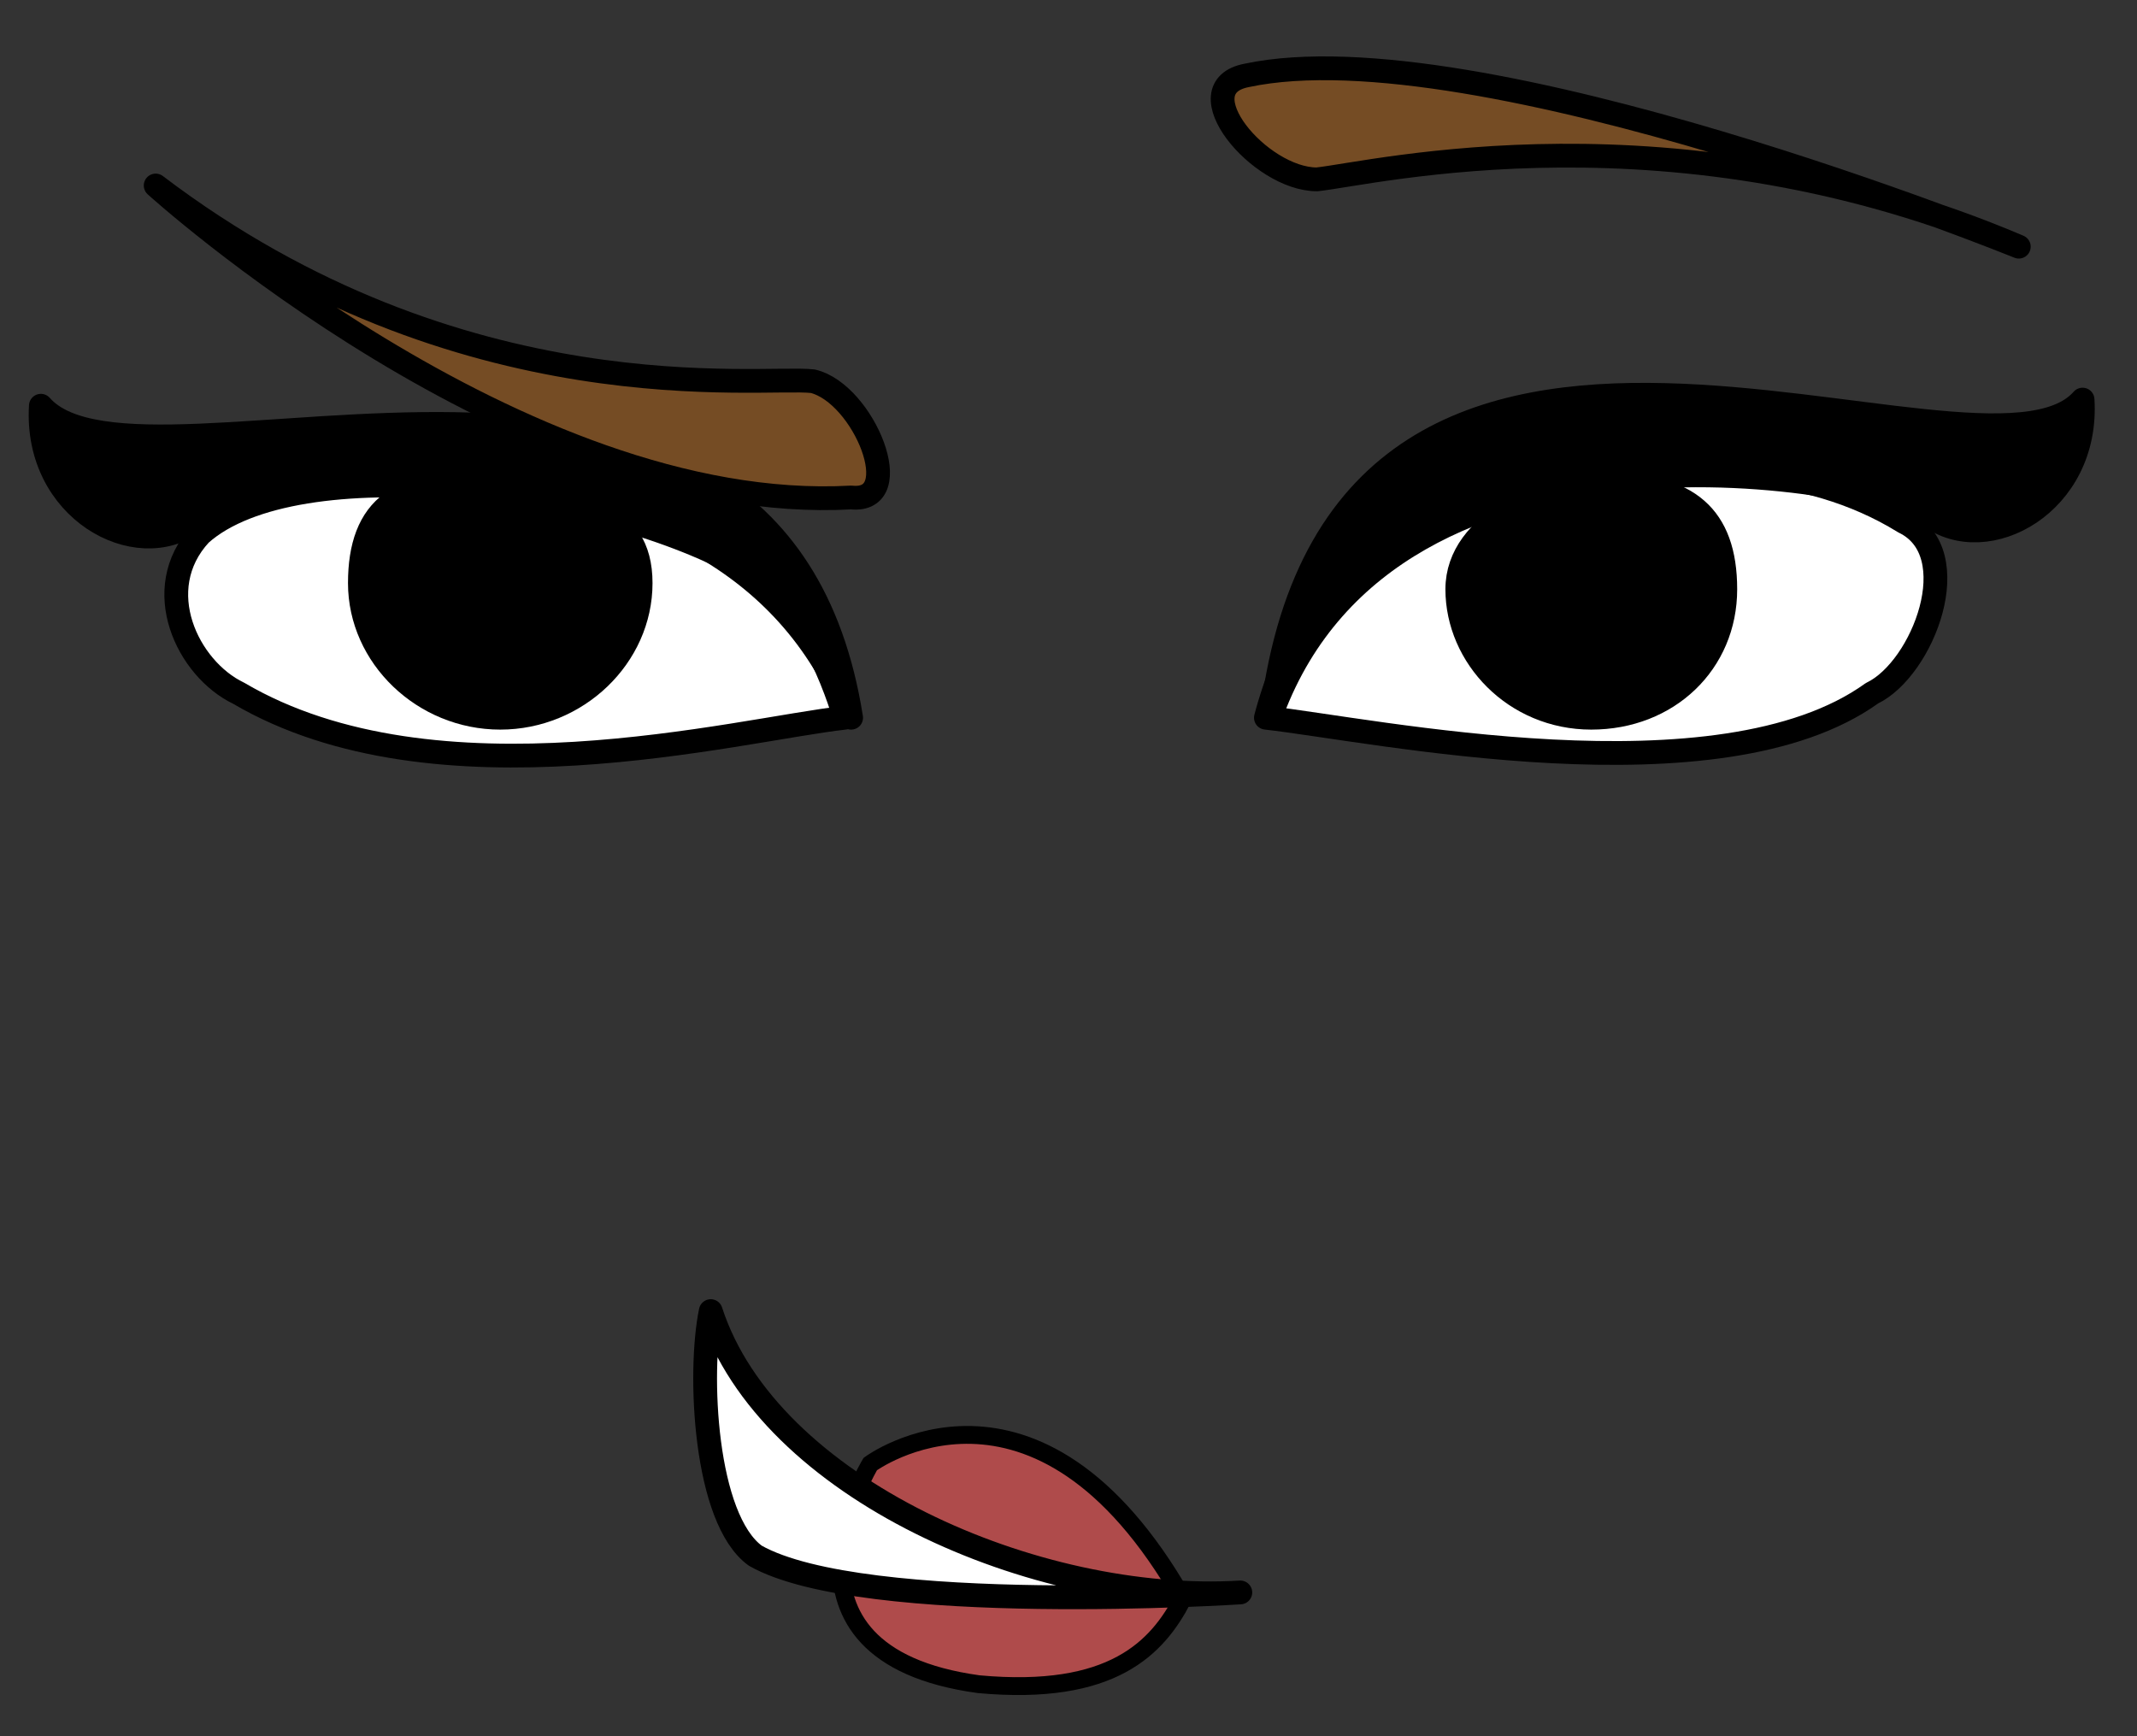 <svg width="32" height="26" viewBox="0 0 32 26" fill="none" xmlns="http://www.w3.org/2000/svg">
<rect x="0" y="0" width="32" height="26" fill="#333333" stroke="none"/>
<g id="facial_exp-5">
<path id="path771" d="M13.032 21.924C13.032 21.924 15.516 20.091 17.714 23.939C17.332 24.672 16.663 25.405 14.656 25.221C11.312 24.764 13.032 21.924 13.032 21.924V21.924Z" fill="#AF4B4B" stroke="black" stroke-width="0.267" stroke-miterlimit="10"/>
<path id="path773" d="M11.312 23.298C12.937 24.214 18.573 23.847 18.573 23.847C15.516 24.031 11.503 22.29 10.643 19.634C10.453 20.55 10.548 22.748 11.312 23.298Z" fill="white" stroke="black" stroke-width="0.356" stroke-miterlimit="10" stroke-linecap="round" stroke-linejoin="round"/>
<path id="path775" d="M20.389 8.366C19.433 8.824 18.956 10.748 18.956 10.748C20.58 10.931 25.739 12.03 28.032 10.381C28.797 10.015 29.465 8.274 28.51 7.816C25.548 5.984 21.058 7.908 20.389 8.366V8.366Z" fill="white" stroke="black" stroke-width="0.356" stroke-miterlimit="10" stroke-linecap="round" stroke-linejoin="round"/>
<path id="path777" d="M3 7.999C2.236 8.824 2.809 10.015 3.573 10.381C6.535 12.122 11.026 10.931 12.65 10.748C12.65 10.748 12.172 9.007 11.217 8.549C9.019 7.267 4.433 6.717 3 7.999Z" fill="white" stroke="black" stroke-width="0.356" stroke-miterlimit="10" stroke-linecap="round" stroke-linejoin="round"/>
<path id="path779" d="M19.72 2.686C18.86 2.686 17.714 1.312 18.669 1.129C22.109 0.396 30.23 3.694 30.23 3.694C25.07 1.495 20.58 2.595 19.72 2.686V2.686Z" fill="#754C24" stroke="black" stroke-width="0.356" stroke-linecap="round" stroke-linejoin="round"/>
<path id="path781" d="M7.491 7.358C8.637 7.541 9.593 7.633 9.593 8.732C9.593 9.832 8.637 10.748 7.491 10.748C6.344 10.748 5.389 9.832 5.389 8.732C5.389 7.633 5.962 7.083 7.491 7.358Z" fill="black" stroke="black" stroke-width="0.356" stroke-miterlimit="10" stroke-linecap="round" stroke-linejoin="round"/>
<path id="path783" d="M24.115 7.267C25.262 7.267 25.835 7.725 25.835 8.824C25.835 9.923 24.975 10.748 23.828 10.748C22.682 10.748 21.822 9.832 21.822 8.824C21.822 7.816 23.16 7.267 24.115 7.267V7.267Z" fill="black" stroke="black" stroke-width="0.356" stroke-miterlimit="10" stroke-linecap="round" stroke-linejoin="round"/>
<path id="path785" d="M12.745 10.748C11.599 3.511 2.14 7.816 0.612 6.076C0.516 7.633 2.045 8.457 2.905 7.816C3.573 7.266 10.835 5.892 12.745 10.748Z" fill="black" stroke="black" stroke-width="0.356" stroke-miterlimit="10" stroke-linecap="round" stroke-linejoin="round"/>
<path id="path787" d="M19.051 10.656C20.102 2.503 29.657 7.725 31.185 5.984C31.281 7.541 29.752 8.366 28.892 7.725C28.223 7.175 20.867 5.801 19.051 10.656Z" fill="black" stroke="black" stroke-width="0.356" stroke-miterlimit="10" stroke-linecap="round" stroke-linejoin="round"/>
<path id="path789" d="M2.331 2.778C2.331 2.778 7.777 7.725 12.745 7.45C13.605 7.541 12.937 5.892 12.172 5.709C11.408 5.618 6.917 6.259 2.331 2.778V2.778Z" fill="#754C24" stroke="black" stroke-width="0.356" stroke-linecap="round" stroke-linejoin="round"/>
</g>
</svg>
